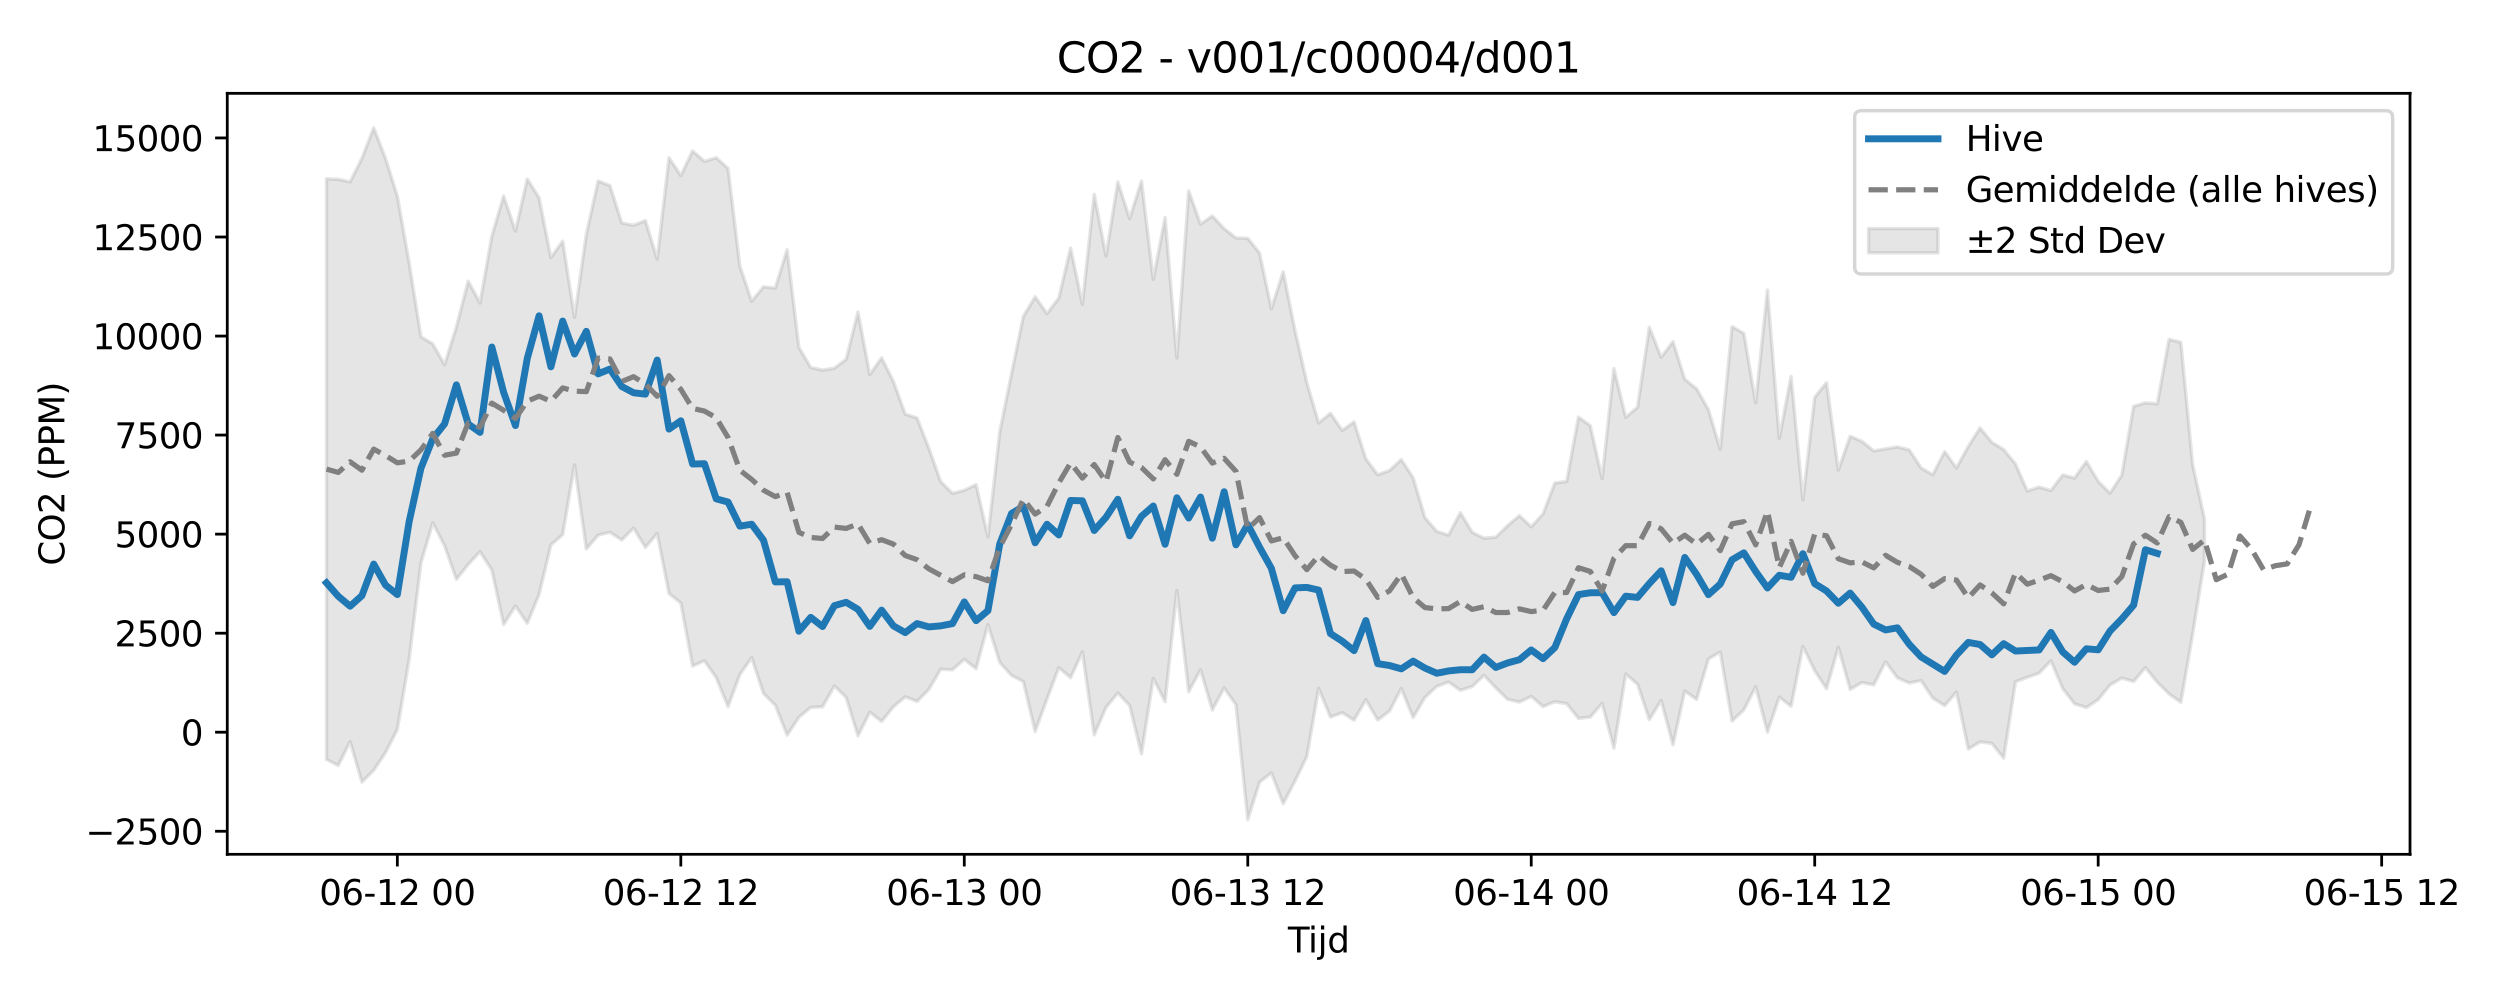 <?xml version="1.0" encoding="utf-8" standalone="no"?>
<!DOCTYPE svg PUBLIC "-//W3C//DTD SVG 1.1//EN"
  "http://www.w3.org/Graphics/SVG/1.1/DTD/svg11.dtd">
<svg xmlns:xlink="http://www.w3.org/1999/xlink" width="720pt" height="288pt" viewBox="0 0 720 288" xmlns="http://www.w3.org/2000/svg" version="1.1">
 <defs>
  <style type="text/css">*{stroke-linejoin: round; stroke-linecap: butt}</style>
 </defs>
 <g id="figure_1">
  <g id="patch_1">
   <path d="M 0 288 
L 720 288 
L 720 0 
L 0 0 
z
" style="fill: #ffffff"/>
  </g>
  <g id="axes_1">
   <g id="patch_2">
    <path d="M 65.45 246.04 
L 694.082 246.04 
L 694.082 26.88 
L 65.45 26.88 
z
" style="fill: #ffffff"/>
   </g>
   <g id="FillBetweenPolyCollection_1">
    <defs>
     <path id="m1dd2fc1bbf" d="M 94.024 -236.52 
L 94.024 -69.269 
L 97.426 -67.528 
L 100.828 -74.398 
L 104.229 -62.769 
L 107.631 -66.14 
L 111.033 -71.246 
L 114.434 -77.915 
L 117.836 -98.066 
L 121.238 -125.894 
L 124.639 -137.436 
L 128.041 -130.811 
L 131.443 -121.148 
L 134.844 -125.442 
L 138.246 -129.102 
L 141.648 -123.837 
L 145.049 -108.133 
L 148.451 -113.485 
L 151.853 -108.49 
L 155.255 -116.764 
L 158.656 -131.086 
L 162.058 -133.995 
L 165.46 -154.118 
L 168.861 -129.87 
L 172.263 -133.876 
L 175.665 -134.707 
L 179.066 -132.468 
L 182.468 -135.931 
L 185.87 -130.332 
L 189.271 -134.358 
L 192.673 -117.059 
L 196.075 -114.342 
L 199.476 -96.178 
L 202.878 -97.713 
L 206.28 -92.793 
L 209.682 -84.501 
L 213.083 -93.753 
L 216.485 -98.6 
L 219.887 -88.248 
L 223.288 -84.907 
L 226.69 -76.27 
L 230.092 -81.426 
L 233.493 -84.27 
L 236.895 -84.422 
L 240.297 -90.447 
L 243.698 -87.115 
L 247.1 -76.074 
L 250.502 -82.89 
L 253.903 -80.205 
L 257.305 -84.437 
L 260.707 -87.325 
L 264.109 -85.996 
L 267.51 -89.422 
L 270.912 -95.256 
L 274.314 -95.084 
L 277.715 -98.105 
L 281.117 -95.41 
L 284.519 -108.106 
L 287.92 -97.235 
L 291.322 -93.482 
L 294.724 -91.701 
L 298.125 -77.335 
L 301.527 -86.65 
L 304.929 -95.715 
L 308.33 -92.815 
L 311.732 -100.248 
L 315.134 -76.375 
L 318.536 -84.255 
L 321.937 -88.402 
L 325.339 -84.812 
L 328.741 -70.874 
L 332.142 -92.588 
L 335.544 -85.918 
L 338.946 -117.913 
L 342.347 -88.775 
L 345.749 -95.093 
L 349.151 -83.499 
L 352.552 -89.856 
L 355.954 -85.027 
L 359.356 -51.922 
L 362.757 -62.752 
L 366.159 -65.385 
L 369.561 -56.523 
L 372.963 -63.089 
L 376.364 -70.087 
L 379.766 -89.748 
L 383.168 -81.497 
L 386.569 -82.746 
L 389.971 -80.588 
L 393.373 -86.489 
L 396.774 -80.641 
L 400.176 -83.181 
L 403.578 -89.711 
L 406.979 -81.356 
L 410.381 -87.132 
L 413.783 -90.317 
L 417.184 -91.581 
L 420.586 -89.186 
L 423.988 -90.269 
L 427.389 -93.516 
L 430.791 -89.891 
L 434.193 -86.57 
L 437.595 -85.795 
L 440.996 -87.454 
L 444.398 -84.493 
L 447.8 -85.889 
L 451.201 -85.341 
L 454.603 -81.11 
L 458.005 -81.472 
L 461.406 -85.431 
L 464.808 -72.531 
L 468.21 -93.878 
L 471.611 -90.939 
L 475.013 -80.744 
L 478.415 -86.285 
L 481.816 -73.474 
L 485.218 -88.98 
L 488.62 -86.566 
L 492.022 -98.201 
L 495.423 -100.221 
L 498.825 -80.336 
L 502.227 -83.533 
L 505.628 -90.186 
L 509.03 -77.131 
L 512.432 -87.235 
L 515.833 -84.578 
L 519.235 -101.815 
L 522.637 -94.833 
L 526.038 -89.631 
L 529.44 -101.575 
L 532.842 -89.447 
L 536.243 -91.422 
L 539.645 -90.753 
L 543.047 -97.421 
L 546.449 -92.796 
L 549.85 -91.289 
L 553.252 -92.005 
L 556.654 -86.946 
L 560.055 -84.774 
L 563.457 -88.657 
L 566.859 -72.279 
L 570.26 -74.318 
L 573.662 -73.899 
L 577.064 -69.654 
L 580.465 -91.666 
L 583.867 -92.937 
L 587.269 -94.128 
L 590.67 -97.688 
L 594.072 -89.679 
L 597.474 -85.303 
L 600.876 -84.221 
L 604.277 -86.52 
L 607.679 -90.695 
L 611.081 -92.73 
L 614.482 -91.72 
L 617.884 -95.743 
L 621.286 -91.544 
L 624.687 -88.141 
L 628.089 -85.733 
L 631.491 -105.404 
L 634.892 -126.428 
L 634.892 -138.552 
L 634.892 -138.552 
L 631.491 -154.145 
L 628.089 -189.397 
L 624.687 -190.259 
L 621.286 -171.688 
L 617.884 -171.975 
L 614.482 -170.982 
L 611.081 -151.18 
L 607.679 -145.954 
L 604.277 -149.373 
L 600.876 -155.101 
L 597.474 -150.316 
L 594.072 -151.218 
L 590.67 -146.733 
L 587.269 -147.728 
L 583.867 -146.589 
L 580.465 -154.365 
L 577.064 -158.531 
L 573.662 -160.596 
L 570.26 -164.766 
L 566.859 -159.401 
L 563.457 -153.237 
L 560.055 -157.94 
L 556.654 -151.271 
L 553.252 -153.277 
L 549.85 -158.431 
L 546.449 -159.298 
L 543.047 -158.721 
L 539.645 -158.138 
L 536.243 -160.875 
L 532.842 -162.356 
L 529.44 -152.607 
L 526.038 -177.78 
L 522.637 -173.58 
L 519.235 -144.014 
L 515.833 -179.603 
L 512.432 -161.775 
L 509.03 -204.465 
L 505.628 -171.974 
L 502.227 -191.997 
L 498.825 -193.951 
L 495.423 -158.618 
L 492.022 -170.038 
L 488.62 -176.019 
L 485.218 -178.75 
L 481.816 -189.592 
L 478.415 -185.095 
L 475.013 -193.742 
L 471.611 -170.727 
L 468.21 -167.825 
L 464.808 -181.858 
L 461.406 -150.146 
L 458.005 -165.389 
L 454.603 -167.891 
L 451.201 -149.348 
L 447.8 -148.897 
L 444.398 -139.98 
L 440.996 -136.281 
L 437.595 -139.5 
L 434.193 -136.621 
L 430.791 -133.276 
L 427.389 -133.011 
L 423.988 -134.705 
L 420.586 -140.34 
L 417.184 -133.873 
L 413.783 -134.968 
L 410.381 -138.913 
L 406.979 -150.419 
L 403.578 -155.649 
L 400.176 -152.487 
L 396.774 -151.255 
L 393.373 -155.834 
L 389.971 -166.492 
L 386.569 -164.03 
L 383.168 -168.971 
L 379.766 -166.178 
L 376.364 -177.79 
L 372.963 -192.839 
L 369.561 -209.725 
L 366.159 -199.043 
L 362.757 -215.11 
L 359.356 -219.362 
L 355.954 -219.471 
L 352.552 -222.156 
L 349.151 -225.779 
L 345.749 -223.455 
L 342.347 -233.022 
L 338.946 -184.905 
L 335.544 -225.3 
L 332.142 -207.559 
L 328.741 -235.849 
L 325.339 -225.019 
L 321.937 -235.589 
L 318.536 -214.274 
L 315.134 -232.033 
L 311.732 -200.368 
L 308.33 -216.566 
L 304.929 -202.125 
L 301.527 -197.672 
L 298.125 -202.534 
L 294.724 -196.875 
L 291.322 -180.384 
L 287.92 -163.582 
L 284.519 -133.373 
L 281.117 -148.432 
L 277.715 -146.8 
L 274.314 -145.904 
L 270.912 -149.311 
L 267.51 -158.904 
L 264.109 -167.635 
L 260.707 -168.694 
L 257.305 -178.145 
L 253.903 -184.943 
L 250.502 -180.105 
L 247.1 -198.147 
L 243.698 -184.509 
L 240.297 -181.961 
L 236.895 -181.416 
L 233.493 -182.15 
L 230.092 -187.914 
L 226.69 -216.102 
L 223.288 -205.039 
L 219.887 -205.385 
L 216.485 -201.25 
L 213.083 -211.38 
L 209.682 -239.471 
L 206.28 -242.572 
L 202.878 -241.525 
L 199.476 -244.535 
L 196.075 -237.427 
L 192.673 -242.573 
L 189.271 -213.385 
L 185.87 -224.472 
L 182.468 -223.106 
L 179.066 -223.773 
L 175.665 -234.544 
L 172.263 -235.852 
L 168.861 -220.538 
L 165.46 -196.606 
L 162.058 -218.562 
L 158.656 -213.814 
L 155.255 -231.034 
L 151.853 -236.426 
L 148.451 -221.447 
L 145.049 -231.539 
L 141.648 -219.967 
L 138.246 -200.735 
L 134.844 -207.033 
L 131.443 -193.865 
L 128.041 -182.969 
L 124.639 -188.951 
L 121.238 -190.996 
L 117.836 -212.314 
L 114.434 -231.509 
L 111.033 -242.374 
L 107.631 -251.158 
L 104.229 -242.399 
L 100.828 -235.62 
L 97.426 -236.359 
L 94.024 -236.52 
z
" style="stroke: #808080; stroke-opacity: 0.2"/>
    </defs>
    <g clip-path="url(#p95fb769751)">
     <use xlink:href="#m1dd2fc1bbf" x="0" y="288" style="fill: #808080; fill-opacity: 0.2; stroke: #808080; stroke-opacity: 0.2"/>
    </g>
   </g>
   <g id="matplotlib.axis_1">
    <g id="xtick_1">
     <g id="line2d_1">
      <defs>
       <path id="md207c91892" d="M 0 0 
L 0 3.5 
" style="stroke: #000000; stroke-width: 0.8"/>
      </defs>
      <g>
       <use xlink:href="#md207c91892" x="114.434" y="246.04" style="stroke: #000000; stroke-width: 0.8"/>
      </g>
     </g>
     <g id="text_1">
      <!-- 06-12 00 -->
      <g transform="translate(91.954 260.638) scale(0.1 -0.1)">
       <defs>
        <path id="DejaVuSans-30" d="M 2034 4250 
Q 1547 4250 1301 3770 
Q 1056 3291 1056 2328 
Q 1056 1369 1301 889 
Q 1547 409 2034 409 
Q 2525 409 2770 889 
Q 3016 1369 3016 2328 
Q 3016 3291 2770 3770 
Q 2525 4250 2034 4250 
z
M 2034 4750 
Q 2819 4750 3233 4129 
Q 3647 3509 3647 2328 
Q 3647 1150 3233 529 
Q 2819 -91 2034 -91 
Q 1250 -91 836 529 
Q 422 1150 422 2328 
Q 422 3509 836 4129 
Q 1250 4750 2034 4750 
z
" transform="scale(0.016)"/>
        <path id="DejaVuSans-36" d="M 2113 2584 
Q 1688 2584 1439 2293 
Q 1191 2003 1191 1497 
Q 1191 994 1439 701 
Q 1688 409 2113 409 
Q 2538 409 2786 701 
Q 3034 994 3034 1497 
Q 3034 2003 2786 2293 
Q 2538 2584 2113 2584 
z
M 3366 4563 
L 3366 3988 
Q 3128 4100 2886 4159 
Q 2644 4219 2406 4219 
Q 1781 4219 1451 3797 
Q 1122 3375 1075 2522 
Q 1259 2794 1537 2939 
Q 1816 3084 2150 3084 
Q 2853 3084 3261 2657 
Q 3669 2231 3669 1497 
Q 3669 778 3244 343 
Q 2819 -91 2113 -91 
Q 1303 -91 875 529 
Q 447 1150 447 2328 
Q 447 3434 972 4092 
Q 1497 4750 2381 4750 
Q 2619 4750 2861 4703 
Q 3103 4656 3366 4563 
z
" transform="scale(0.016)"/>
        <path id="DejaVuSans-2d" d="M 313 2009 
L 1997 2009 
L 1997 1497 
L 313 1497 
L 313 2009 
z
" transform="scale(0.016)"/>
        <path id="DejaVuSans-31" d="M 794 531 
L 1825 531 
L 1825 4091 
L 703 3866 
L 703 4441 
L 1819 4666 
L 2450 4666 
L 2450 531 
L 3481 531 
L 3481 0 
L 794 0 
L 794 531 
z
" transform="scale(0.016)"/>
        <path id="DejaVuSans-32" d="M 1228 531 
L 3431 531 
L 3431 0 
L 469 0 
L 469 531 
Q 828 903 1448 1529 
Q 2069 2156 2228 2338 
Q 2531 2678 2651 2914 
Q 2772 3150 2772 3378 
Q 2772 3750 2511 3984 
Q 2250 4219 1831 4219 
Q 1534 4219 1204 4116 
Q 875 4013 500 3803 
L 500 4441 
Q 881 4594 1212 4672 
Q 1544 4750 1819 4750 
Q 2544 4750 2975 4387 
Q 3406 4025 3406 3419 
Q 3406 3131 3298 2873 
Q 3191 2616 2906 2266 
Q 2828 2175 2409 1742 
Q 1991 1309 1228 531 
z
" transform="scale(0.016)"/>
        <path id="DejaVuSans-20" transform="scale(0.016)"/>
       </defs>
       <use xlink:href="#DejaVuSans-30"/>
       <use xlink:href="#DejaVuSans-36" transform="translate(63.623 0)"/>
       <use xlink:href="#DejaVuSans-2d" transform="translate(127.246 0)"/>
       <use xlink:href="#DejaVuSans-31" transform="translate(163.33 0)"/>
       <use xlink:href="#DejaVuSans-32" transform="translate(226.953 0)"/>
       <use xlink:href="#DejaVuSans-20" transform="translate(290.576 0)"/>
       <use xlink:href="#DejaVuSans-30" transform="translate(322.363 0)"/>
       <use xlink:href="#DejaVuSans-30" transform="translate(385.986 0)"/>
      </g>
     </g>
    </g>
    <g id="xtick_2">
     <g id="line2d_2">
      <g>
       <use xlink:href="#md207c91892" x="196.075" y="246.04" style="stroke: #000000; stroke-width: 0.8"/>
      </g>
     </g>
     <g id="text_2">
      <!-- 06-12 12 -->
      <g transform="translate(173.594 260.638) scale(0.1 -0.1)">
       <use xlink:href="#DejaVuSans-30"/>
       <use xlink:href="#DejaVuSans-36" transform="translate(63.623 0)"/>
       <use xlink:href="#DejaVuSans-2d" transform="translate(127.246 0)"/>
       <use xlink:href="#DejaVuSans-31" transform="translate(163.33 0)"/>
       <use xlink:href="#DejaVuSans-32" transform="translate(226.953 0)"/>
       <use xlink:href="#DejaVuSans-20" transform="translate(290.576 0)"/>
       <use xlink:href="#DejaVuSans-31" transform="translate(322.363 0)"/>
       <use xlink:href="#DejaVuSans-32" transform="translate(385.986 0)"/>
      </g>
     </g>
    </g>
    <g id="xtick_3">
     <g id="line2d_3">
      <g>
       <use xlink:href="#md207c91892" x="277.715" y="246.04" style="stroke: #000000; stroke-width: 0.8"/>
      </g>
     </g>
     <g id="text_3">
      <!-- 06-13 00 -->
      <g transform="translate(255.235 260.638) scale(0.1 -0.1)">
       <defs>
        <path id="DejaVuSans-33" d="M 2597 2516 
Q 3050 2419 3304 2112 
Q 3559 1806 3559 1356 
Q 3559 666 3084 287 
Q 2609 -91 1734 -91 
Q 1441 -91 1130 -33 
Q 819 25 488 141 
L 488 750 
Q 750 597 1062 519 
Q 1375 441 1716 441 
Q 2309 441 2620 675 
Q 2931 909 2931 1356 
Q 2931 1769 2642 2001 
Q 2353 2234 1838 2234 
L 1294 2234 
L 1294 2753 
L 1863 2753 
Q 2328 2753 2575 2939 
Q 2822 3125 2822 3475 
Q 2822 3834 2567 4026 
Q 2313 4219 1838 4219 
Q 1578 4219 1281 4162 
Q 984 4106 628 3988 
L 628 4550 
Q 988 4650 1302 4700 
Q 1616 4750 1894 4750 
Q 2613 4750 3031 4423 
Q 3450 4097 3450 3541 
Q 3450 3153 3228 2886 
Q 3006 2619 2597 2516 
z
" transform="scale(0.016)"/>
       </defs>
       <use xlink:href="#DejaVuSans-30"/>
       <use xlink:href="#DejaVuSans-36" transform="translate(63.623 0)"/>
       <use xlink:href="#DejaVuSans-2d" transform="translate(127.246 0)"/>
       <use xlink:href="#DejaVuSans-31" transform="translate(163.33 0)"/>
       <use xlink:href="#DejaVuSans-33" transform="translate(226.953 0)"/>
       <use xlink:href="#DejaVuSans-20" transform="translate(290.576 0)"/>
       <use xlink:href="#DejaVuSans-30" transform="translate(322.363 0)"/>
       <use xlink:href="#DejaVuSans-30" transform="translate(385.986 0)"/>
      </g>
     </g>
    </g>
    <g id="xtick_4">
     <g id="line2d_4">
      <g>
       <use xlink:href="#md207c91892" x="359.356" y="246.04" style="stroke: #000000; stroke-width: 0.8"/>
      </g>
     </g>
     <g id="text_4">
      <!-- 06-13 12 -->
      <g transform="translate(336.875 260.638) scale(0.1 -0.1)">
       <use xlink:href="#DejaVuSans-30"/>
       <use xlink:href="#DejaVuSans-36" transform="translate(63.623 0)"/>
       <use xlink:href="#DejaVuSans-2d" transform="translate(127.246 0)"/>
       <use xlink:href="#DejaVuSans-31" transform="translate(163.33 0)"/>
       <use xlink:href="#DejaVuSans-33" transform="translate(226.953 0)"/>
       <use xlink:href="#DejaVuSans-20" transform="translate(290.576 0)"/>
       <use xlink:href="#DejaVuSans-31" transform="translate(322.363 0)"/>
       <use xlink:href="#DejaVuSans-32" transform="translate(385.986 0)"/>
      </g>
     </g>
    </g>
    <g id="xtick_5">
     <g id="line2d_5">
      <g>
       <use xlink:href="#md207c91892" x="440.996" y="246.04" style="stroke: #000000; stroke-width: 0.8"/>
      </g>
     </g>
     <g id="text_5">
      <!-- 06-14 00 -->
      <g transform="translate(418.516 260.638) scale(0.1 -0.1)">
       <defs>
        <path id="DejaVuSans-34" d="M 2419 4116 
L 825 1625 
L 2419 1625 
L 2419 4116 
z
M 2253 4666 
L 3047 4666 
L 3047 1625 
L 3713 1625 
L 3713 1100 
L 3047 1100 
L 3047 0 
L 2419 0 
L 2419 1100 
L 313 1100 
L 313 1709 
L 2253 4666 
z
" transform="scale(0.016)"/>
       </defs>
       <use xlink:href="#DejaVuSans-30"/>
       <use xlink:href="#DejaVuSans-36" transform="translate(63.623 0)"/>
       <use xlink:href="#DejaVuSans-2d" transform="translate(127.246 0)"/>
       <use xlink:href="#DejaVuSans-31" transform="translate(163.33 0)"/>
       <use xlink:href="#DejaVuSans-34" transform="translate(226.953 0)"/>
       <use xlink:href="#DejaVuSans-20" transform="translate(290.576 0)"/>
       <use xlink:href="#DejaVuSans-30" transform="translate(322.363 0)"/>
       <use xlink:href="#DejaVuSans-30" transform="translate(385.986 0)"/>
      </g>
     </g>
    </g>
    <g id="xtick_6">
     <g id="line2d_6">
      <g>
       <use xlink:href="#md207c91892" x="522.637" y="246.04" style="stroke: #000000; stroke-width: 0.8"/>
      </g>
     </g>
     <g id="text_6">
      <!-- 06-14 12 -->
      <g transform="translate(500.156 260.638) scale(0.1 -0.1)">
       <use xlink:href="#DejaVuSans-30"/>
       <use xlink:href="#DejaVuSans-36" transform="translate(63.623 0)"/>
       <use xlink:href="#DejaVuSans-2d" transform="translate(127.246 0)"/>
       <use xlink:href="#DejaVuSans-31" transform="translate(163.33 0)"/>
       <use xlink:href="#DejaVuSans-34" transform="translate(226.953 0)"/>
       <use xlink:href="#DejaVuSans-20" transform="translate(290.576 0)"/>
       <use xlink:href="#DejaVuSans-31" transform="translate(322.363 0)"/>
       <use xlink:href="#DejaVuSans-32" transform="translate(385.986 0)"/>
      </g>
     </g>
    </g>
    <g id="xtick_7">
     <g id="line2d_7">
      <g>
       <use xlink:href="#md207c91892" x="604.277" y="246.04" style="stroke: #000000; stroke-width: 0.8"/>
      </g>
     </g>
     <g id="text_7">
      <!-- 06-15 00 -->
      <g transform="translate(581.797 260.638) scale(0.1 -0.1)">
       <defs>
        <path id="DejaVuSans-35" d="M 691 4666 
L 3169 4666 
L 3169 4134 
L 1269 4134 
L 1269 2991 
Q 1406 3038 1543 3061 
Q 1681 3084 1819 3084 
Q 2600 3084 3056 2656 
Q 3513 2228 3513 1497 
Q 3513 744 3044 326 
Q 2575 -91 1722 -91 
Q 1428 -91 1123 -41 
Q 819 9 494 109 
L 494 744 
Q 775 591 1075 516 
Q 1375 441 1709 441 
Q 2250 441 2565 725 
Q 2881 1009 2881 1497 
Q 2881 1984 2565 2268 
Q 2250 2553 1709 2553 
Q 1456 2553 1204 2497 
Q 953 2441 691 2322 
L 691 4666 
z
" transform="scale(0.016)"/>
       </defs>
       <use xlink:href="#DejaVuSans-30"/>
       <use xlink:href="#DejaVuSans-36" transform="translate(63.623 0)"/>
       <use xlink:href="#DejaVuSans-2d" transform="translate(127.246 0)"/>
       <use xlink:href="#DejaVuSans-31" transform="translate(163.33 0)"/>
       <use xlink:href="#DejaVuSans-35" transform="translate(226.953 0)"/>
       <use xlink:href="#DejaVuSans-20" transform="translate(290.576 0)"/>
       <use xlink:href="#DejaVuSans-30" transform="translate(322.363 0)"/>
       <use xlink:href="#DejaVuSans-30" transform="translate(385.986 0)"/>
      </g>
     </g>
    </g>
    <g id="xtick_8">
     <g id="line2d_8">
      <g>
       <use xlink:href="#md207c91892" x="685.918" y="246.04" style="stroke: #000000; stroke-width: 0.8"/>
      </g>
     </g>
     <g id="text_8">
      <!-- 06-15 12 -->
      <g transform="translate(663.437 260.638) scale(0.1 -0.1)">
       <use xlink:href="#DejaVuSans-30"/>
       <use xlink:href="#DejaVuSans-36" transform="translate(63.623 0)"/>
       <use xlink:href="#DejaVuSans-2d" transform="translate(127.246 0)"/>
       <use xlink:href="#DejaVuSans-31" transform="translate(163.33 0)"/>
       <use xlink:href="#DejaVuSans-35" transform="translate(226.953 0)"/>
       <use xlink:href="#DejaVuSans-20" transform="translate(290.576 0)"/>
       <use xlink:href="#DejaVuSans-31" transform="translate(322.363 0)"/>
       <use xlink:href="#DejaVuSans-32" transform="translate(385.986 0)"/>
      </g>
     </g>
    </g>
    <g id="text_9">
     <!-- Tijd -->
     <g transform="translate(370.916 274.317) scale(0.1 -0.1)">
      <defs>
       <path id="DejaVuSans-54" d="M -19 4666 
L 3928 4666 
L 3928 4134 
L 2272 4134 
L 2272 0 
L 1638 0 
L 1638 4134 
L -19 4134 
L -19 4666 
z
" transform="scale(0.016)"/>
       <path id="DejaVuSans-69" d="M 603 3500 
L 1178 3500 
L 1178 0 
L 603 0 
L 603 3500 
z
M 603 4863 
L 1178 4863 
L 1178 4134 
L 603 4134 
L 603 4863 
z
" transform="scale(0.016)"/>
       <path id="DejaVuSans-6a" d="M 603 3500 
L 1178 3500 
L 1178 -63 
Q 1178 -731 923 -1031 
Q 669 -1331 103 -1331 
L -116 -1331 
L -116 -844 
L 38 -844 
Q 366 -844 484 -692 
Q 603 -541 603 -63 
L 603 3500 
z
M 603 4863 
L 1178 4863 
L 1178 4134 
L 603 4134 
L 603 4863 
z
" transform="scale(0.016)"/>
       <path id="DejaVuSans-64" d="M 2906 2969 
L 2906 4863 
L 3481 4863 
L 3481 0 
L 2906 0 
L 2906 525 
Q 2725 213 2448 61 
Q 2172 -91 1784 -91 
Q 1150 -91 751 415 
Q 353 922 353 1747 
Q 353 2572 751 3078 
Q 1150 3584 1784 3584 
Q 2172 3584 2448 3432 
Q 2725 3281 2906 2969 
z
M 947 1747 
Q 947 1113 1208 752 
Q 1469 391 1925 391 
Q 2381 391 2643 752 
Q 2906 1113 2906 1747 
Q 2906 2381 2643 2742 
Q 2381 3103 1925 3103 
Q 1469 3103 1208 2742 
Q 947 2381 947 1747 
z
" transform="scale(0.016)"/>
      </defs>
      <use xlink:href="#DejaVuSans-54"/>
      <use xlink:href="#DejaVuSans-69" transform="translate(57.959 0)"/>
      <use xlink:href="#DejaVuSans-6a" transform="translate(85.742 0)"/>
      <use xlink:href="#DejaVuSans-64" transform="translate(113.525 0)"/>
     </g>
    </g>
   </g>
   <g id="matplotlib.axis_2">
    <g id="ytick_1">
     <g id="line2d_9">
      <defs>
       <path id="md665b196b6" d="M 0 0 
L -3.5 0 
" style="stroke: #000000; stroke-width: 0.8"/>
      </defs>
      <g>
       <use xlink:href="#md665b196b6" x="65.45" y="239.405" style="stroke: #000000; stroke-width: 0.8"/>
      </g>
     </g>
     <g id="text_10">
      <!-- −2500 -->
      <g transform="translate(24.62 243.205) scale(0.1 -0.1)">
       <defs>
        <path id="DejaVuSans-2212" d="M 678 2272 
L 4684 2272 
L 4684 1741 
L 678 1741 
L 678 2272 
z
" transform="scale(0.016)"/>
       </defs>
       <use xlink:href="#DejaVuSans-2212"/>
       <use xlink:href="#DejaVuSans-32" transform="translate(83.789 0)"/>
       <use xlink:href="#DejaVuSans-35" transform="translate(147.412 0)"/>
       <use xlink:href="#DejaVuSans-30" transform="translate(211.035 0)"/>
       <use xlink:href="#DejaVuSans-30" transform="translate(274.658 0)"/>
      </g>
     </g>
    </g>
    <g id="ytick_2">
     <g id="line2d_10">
      <g>
       <use xlink:href="#md665b196b6" x="65.45" y="210.88" style="stroke: #000000; stroke-width: 0.8"/>
      </g>
     </g>
     <g id="text_11">
      <!-- 0 -->
      <g transform="translate(52.087 214.68) scale(0.1 -0.1)">
       <use xlink:href="#DejaVuSans-30"/>
      </g>
     </g>
    </g>
    <g id="ytick_3">
     <g id="line2d_11">
      <g>
       <use xlink:href="#md665b196b6" x="65.45" y="182.356" style="stroke: #000000; stroke-width: 0.8"/>
      </g>
     </g>
     <g id="text_12">
      <!-- 2500 -->
      <g transform="translate(33 186.155) scale(0.1 -0.1)">
       <use xlink:href="#DejaVuSans-32"/>
       <use xlink:href="#DejaVuSans-35" transform="translate(63.623 0)"/>
       <use xlink:href="#DejaVuSans-30" transform="translate(127.246 0)"/>
       <use xlink:href="#DejaVuSans-30" transform="translate(190.869 0)"/>
      </g>
     </g>
    </g>
    <g id="ytick_4">
     <g id="line2d_12">
      <g>
       <use xlink:href="#md665b196b6" x="65.45" y="153.831" style="stroke: #000000; stroke-width: 0.8"/>
      </g>
     </g>
     <g id="text_13">
      <!-- 5000 -->
      <g transform="translate(33 157.63) scale(0.1 -0.1)">
       <use xlink:href="#DejaVuSans-35"/>
       <use xlink:href="#DejaVuSans-30" transform="translate(63.623 0)"/>
       <use xlink:href="#DejaVuSans-30" transform="translate(127.246 0)"/>
       <use xlink:href="#DejaVuSans-30" transform="translate(190.869 0)"/>
      </g>
     </g>
    </g>
    <g id="ytick_5">
     <g id="line2d_13">
      <g>
       <use xlink:href="#md665b196b6" x="65.45" y="125.306" style="stroke: #000000; stroke-width: 0.8"/>
      </g>
     </g>
     <g id="text_14">
      <!-- 7500 -->
      <g transform="translate(33 129.105) scale(0.1 -0.1)">
       <defs>
        <path id="DejaVuSans-37" d="M 525 4666 
L 3525 4666 
L 3525 4397 
L 1831 0 
L 1172 0 
L 2766 4134 
L 525 4134 
L 525 4666 
z
" transform="scale(0.016)"/>
       </defs>
       <use xlink:href="#DejaVuSans-37"/>
       <use xlink:href="#DejaVuSans-35" transform="translate(63.623 0)"/>
       <use xlink:href="#DejaVuSans-30" transform="translate(127.246 0)"/>
       <use xlink:href="#DejaVuSans-30" transform="translate(190.869 0)"/>
      </g>
     </g>
    </g>
    <g id="ytick_6">
     <g id="line2d_14">
      <g>
       <use xlink:href="#md665b196b6" x="65.45" y="96.781" style="stroke: #000000; stroke-width: 0.8"/>
      </g>
     </g>
     <g id="text_15">
      <!-- 10000 -->
      <g transform="translate(26.637 100.58) scale(0.1 -0.1)">
       <use xlink:href="#DejaVuSans-31"/>
       <use xlink:href="#DejaVuSans-30" transform="translate(63.623 0)"/>
       <use xlink:href="#DejaVuSans-30" transform="translate(127.246 0)"/>
       <use xlink:href="#DejaVuSans-30" transform="translate(190.869 0)"/>
       <use xlink:href="#DejaVuSans-30" transform="translate(254.492 0)"/>
      </g>
     </g>
    </g>
    <g id="ytick_7">
     <g id="line2d_15">
      <g>
       <use xlink:href="#md665b196b6" x="65.45" y="68.256" style="stroke: #000000; stroke-width: 0.8"/>
      </g>
     </g>
     <g id="text_16">
      <!-- 12500 -->
      <g transform="translate(26.637 72.055) scale(0.1 -0.1)">
       <use xlink:href="#DejaVuSans-31"/>
       <use xlink:href="#DejaVuSans-32" transform="translate(63.623 0)"/>
       <use xlink:href="#DejaVuSans-35" transform="translate(127.246 0)"/>
       <use xlink:href="#DejaVuSans-30" transform="translate(190.869 0)"/>
       <use xlink:href="#DejaVuSans-30" transform="translate(254.492 0)"/>
      </g>
     </g>
    </g>
    <g id="ytick_8">
     <g id="line2d_16">
      <g>
       <use xlink:href="#md665b196b6" x="65.45" y="39.731" style="stroke: #000000; stroke-width: 0.8"/>
      </g>
     </g>
     <g id="text_17">
      <!-- 15000 -->
      <g transform="translate(26.637 43.531) scale(0.1 -0.1)">
       <use xlink:href="#DejaVuSans-31"/>
       <use xlink:href="#DejaVuSans-35" transform="translate(63.623 0)"/>
       <use xlink:href="#DejaVuSans-30" transform="translate(127.246 0)"/>
       <use xlink:href="#DejaVuSans-30" transform="translate(190.869 0)"/>
       <use xlink:href="#DejaVuSans-30" transform="translate(254.492 0)"/>
      </g>
     </g>
    </g>
    <g id="text_18">
     <!-- CO2 (PPM) -->
     <g transform="translate(18.541 162.903) rotate(-90) scale(0.1 -0.1)">
      <defs>
       <path id="DejaVuSans-43" d="M 4122 4306 
L 4122 3641 
Q 3803 3938 3442 4084 
Q 3081 4231 2675 4231 
Q 1875 4231 1450 3742 
Q 1025 3253 1025 2328 
Q 1025 1406 1450 917 
Q 1875 428 2675 428 
Q 3081 428 3442 575 
Q 3803 722 4122 1019 
L 4122 359 
Q 3791 134 3420 21 
Q 3050 -91 2638 -91 
Q 1578 -91 968 557 
Q 359 1206 359 2328 
Q 359 3453 968 4101 
Q 1578 4750 2638 4750 
Q 3056 4750 3426 4639 
Q 3797 4528 4122 4306 
z
" transform="scale(0.016)"/>
       <path id="DejaVuSans-4f" d="M 2522 4238 
Q 1834 4238 1429 3725 
Q 1025 3213 1025 2328 
Q 1025 1447 1429 934 
Q 1834 422 2522 422 
Q 3209 422 3611 934 
Q 4013 1447 4013 2328 
Q 4013 3213 3611 3725 
Q 3209 4238 2522 4238 
z
M 2522 4750 
Q 3503 4750 4090 4092 
Q 4678 3434 4678 2328 
Q 4678 1225 4090 567 
Q 3503 -91 2522 -91 
Q 1538 -91 948 565 
Q 359 1222 359 2328 
Q 359 3434 948 4092 
Q 1538 4750 2522 4750 
z
" transform="scale(0.016)"/>
       <path id="DejaVuSans-28" d="M 1984 4856 
Q 1566 4138 1362 3434 
Q 1159 2731 1159 2009 
Q 1159 1288 1364 580 
Q 1569 -128 1984 -844 
L 1484 -844 
Q 1016 -109 783 600 
Q 550 1309 550 2009 
Q 550 2706 781 3412 
Q 1013 4119 1484 4856 
L 1984 4856 
z
" transform="scale(0.016)"/>
       <path id="DejaVuSans-50" d="M 1259 4147 
L 1259 2394 
L 2053 2394 
Q 2494 2394 2734 2622 
Q 2975 2850 2975 3272 
Q 2975 3691 2734 3919 
Q 2494 4147 2053 4147 
L 1259 4147 
z
M 628 4666 
L 2053 4666 
Q 2838 4666 3239 4311 
Q 3641 3956 3641 3272 
Q 3641 2581 3239 2228 
Q 2838 1875 2053 1875 
L 1259 1875 
L 1259 0 
L 628 0 
L 628 4666 
z
" transform="scale(0.016)"/>
       <path id="DejaVuSans-4d" d="M 628 4666 
L 1569 4666 
L 2759 1491 
L 3956 4666 
L 4897 4666 
L 4897 0 
L 4281 0 
L 4281 4097 
L 3078 897 
L 2444 897 
L 1241 4097 
L 1241 0 
L 628 0 
L 628 4666 
z
" transform="scale(0.016)"/>
       <path id="DejaVuSans-29" d="M 513 4856 
L 1013 4856 
Q 1481 4119 1714 3412 
Q 1947 2706 1947 2009 
Q 1947 1309 1714 600 
Q 1481 -109 1013 -844 
L 513 -844 
Q 928 -128 1133 580 
Q 1338 1288 1338 2009 
Q 1338 2731 1133 3434 
Q 928 4138 513 4856 
z
" transform="scale(0.016)"/>
      </defs>
      <use xlink:href="#DejaVuSans-43"/>
      <use xlink:href="#DejaVuSans-4f" transform="translate(69.824 0)"/>
      <use xlink:href="#DejaVuSans-32" transform="translate(148.535 0)"/>
      <use xlink:href="#DejaVuSans-20" transform="translate(212.158 0)"/>
      <use xlink:href="#DejaVuSans-28" transform="translate(243.945 0)"/>
      <use xlink:href="#DejaVuSans-50" transform="translate(282.959 0)"/>
      <use xlink:href="#DejaVuSans-50" transform="translate(343.262 0)"/>
      <use xlink:href="#DejaVuSans-4d" transform="translate(403.564 0)"/>
      <use xlink:href="#DejaVuSans-29" transform="translate(489.844 0)"/>
     </g>
    </g>
   </g>
   <g id="line2d_17">
    <path d="M 94.024 167.865 
L 97.426 171.733 
L 100.828 174.585 
L 104.229 171.558 
L 107.631 162.457 
L 111.033 168.512 
L 114.434 171.227 
L 117.836 150.206 
L 121.238 134.818 
L 124.639 126.34 
L 128.041 122.073 
L 131.443 110.842 
L 134.844 122.115 
L 138.246 124.519 
L 141.648 99.953 
L 145.049 112.995 
L 148.451 122.552 
L 151.853 103.22 
L 155.255 90.954 
L 158.656 105.647 
L 162.058 92.472 
L 165.46 101.946 
L 168.861 95.427 
L 172.263 107.666 
L 175.665 106.282 
L 179.066 111.313 
L 182.468 113.116 
L 185.87 113.512 
L 189.271 103.699 
L 192.673 123.575 
L 196.075 121.191 
L 199.476 133.639 
L 202.878 133.551 
L 206.28 143.668 
L 209.682 144.592 
L 213.083 151.526 
L 216.485 150.982 
L 219.887 155.58 
L 223.288 167.595 
L 226.69 167.542 
L 230.092 181.793 
L 233.493 177.807 
L 236.895 180.439 
L 240.297 174.422 
L 243.698 173.46 
L 247.1 175.487 
L 250.502 180.393 
L 253.903 175.719 
L 257.305 180.252 
L 260.707 182.192 
L 264.109 179.591 
L 267.51 180.549 
L 270.912 180.249 
L 274.314 179.598 
L 277.715 173.357 
L 281.117 178.75 
L 284.519 175.867 
L 287.92 156.676 
L 291.322 147.886 
L 294.724 145.84 
L 298.125 156.318 
L 301.527 150.99 
L 304.929 154.055 
L 308.33 144.136 
L 311.732 144.227 
L 315.134 152.781 
L 318.536 148.978 
L 321.937 143.786 
L 325.339 154.321 
L 328.741 148.704 
L 332.142 145.741 
L 335.544 156.744 
L 338.946 143.368 
L 342.347 149.191 
L 345.749 143.155 
L 349.151 154.995 
L 352.552 141.63 
L 355.954 156.911 
L 359.356 151.081 
L 362.757 157.6 
L 366.159 163.689 
L 369.561 175.879 
L 372.963 169.31 
L 376.364 169.173 
L 379.766 169.949 
L 383.168 182.47 
L 386.569 184.668 
L 389.971 187.38 
L 393.373 178.72 
L 396.774 191.134 
L 400.176 191.662 
L 403.578 192.628 
L 406.979 190.407 
L 410.381 192.404 
L 413.783 193.891 
L 417.184 193.229 
L 420.586 192.879 
L 423.988 192.895 
L 427.389 189.255 
L 430.791 192.221 
L 434.193 190.924 
L 437.595 189.989 
L 440.996 187.186 
L 444.398 189.685 
L 447.8 186.475 
L 451.201 178.202 
L 454.603 171.238 
L 458.005 170.717 
L 461.406 170.702 
L 464.808 176.438 
L 468.21 171.695 
L 471.611 172.049 
L 475.013 168.048 
L 478.415 164.396 
L 481.816 173.547 
L 485.218 160.547 
L 488.62 165.416 
L 492.022 171.258 
L 495.423 168.211 
L 498.825 161.217 
L 502.227 159.224 
L 505.628 164.575 
L 509.03 169.337 
L 512.432 165.678 
L 515.833 166.252 
L 519.235 159.475 
L 522.637 168.101 
L 526.038 170.185 
L 529.44 173.722 
L 532.842 170.809 
L 536.243 174.876 
L 539.645 179.747 
L 543.047 181.42 
L 546.449 180.815 
L 549.85 185.539 
L 553.252 189.175 
L 560.055 193.37 
L 563.457 188.661 
L 566.859 185.014 
L 570.26 185.619 
L 573.662 188.593 
L 577.064 185.372 
L 580.465 187.498 
L 587.269 187.178 
L 590.67 182.139 
L 594.072 187.76 
L 597.474 190.727 
L 600.876 186.851 
L 604.277 187.148 
L 607.679 181.751 
L 611.081 178.244 
L 614.482 174.274 
L 617.884 158.322 
L 621.286 159.376 
L 621.286 159.376 
" clip-path="url(#p95fb769751)" style="fill: none; stroke: #1f77b4; stroke-width: 2; stroke-linecap: square"/>
   </g>
   <g id="line2d_18">
    <path d="M 94.024 135.105 
L 97.426 136.056 
L 100.828 132.991 
L 104.229 135.416 
L 107.631 129.351 
L 111.033 131.19 
L 114.434 133.288 
L 117.836 132.81 
L 121.238 129.555 
L 124.639 124.806 
L 128.041 131.11 
L 131.443 130.494 
L 134.844 121.762 
L 138.246 123.081 
L 141.648 116.098 
L 145.049 118.164 
L 148.451 120.534 
L 151.853 115.542 
L 155.255 114.101 
L 158.656 115.55 
L 162.058 111.722 
L 165.46 112.638 
L 168.861 112.796 
L 172.263 103.136 
L 175.665 103.374 
L 179.066 109.88 
L 182.468 108.481 
L 185.87 110.598 
L 189.271 114.128 
L 192.673 108.184 
L 196.075 112.115 
L 199.476 117.643 
L 202.878 118.381 
L 206.28 120.318 
L 209.682 126.014 
L 213.083 135.433 
L 216.485 138.075 
L 219.887 141.184 
L 223.288 143.027 
L 226.69 141.814 
L 230.092 153.33 
L 233.493 154.79 
L 236.895 155.081 
L 240.297 151.796 
L 243.698 152.188 
L 247.1 150.889 
L 250.502 156.502 
L 253.903 155.426 
L 257.305 156.709 
L 260.707 159.99 
L 264.109 161.184 
L 267.51 163.837 
L 274.314 167.506 
L 277.715 165.548 
L 281.117 166.079 
L 284.519 167.26 
L 287.92 157.591 
L 291.322 151.067 
L 294.724 143.712 
L 298.125 148.065 
L 301.527 145.839 
L 304.929 139.08 
L 308.33 133.309 
L 311.732 137.692 
L 315.134 133.796 
L 318.536 138.735 
L 321.937 126.005 
L 325.339 133.084 
L 328.741 134.638 
L 332.142 137.926 
L 335.544 132.391 
L 338.946 136.591 
L 342.347 127.102 
L 345.749 128.726 
L 349.151 133.361 
L 352.552 131.994 
L 355.954 135.751 
L 359.356 152.358 
L 362.757 149.069 
L 366.159 155.786 
L 369.561 154.876 
L 372.963 160.036 
L 376.364 164.061 
L 379.766 160.037 
L 383.168 162.766 
L 386.569 164.612 
L 389.971 164.46 
L 393.373 166.838 
L 396.774 172.052 
L 400.176 170.166 
L 403.578 165.32 
L 406.979 172.113 
L 410.381 174.977 
L 413.783 175.357 
L 417.184 175.273 
L 420.586 173.237 
L 423.988 175.513 
L 427.389 174.736 
L 430.791 176.417 
L 434.193 176.405 
L 437.595 175.352 
L 440.996 176.133 
L 444.398 175.764 
L 447.8 170.607 
L 451.201 170.655 
L 454.603 163.5 
L 458.005 164.57 
L 461.406 170.212 
L 464.808 160.805 
L 468.21 157.149 
L 471.611 157.167 
L 475.013 150.757 
L 478.415 152.31 
L 481.816 156.467 
L 485.218 154.135 
L 488.62 156.707 
L 492.022 153.881 
L 495.423 158.58 
L 498.825 150.857 
L 502.227 150.235 
L 505.628 156.92 
L 509.03 147.202 
L 512.432 163.495 
L 515.833 155.909 
L 519.235 165.085 
L 522.637 153.793 
L 526.038 154.294 
L 529.44 160.909 
L 532.842 162.098 
L 536.243 161.852 
L 539.645 163.554 
L 543.047 159.929 
L 546.449 161.953 
L 549.85 163.14 
L 553.252 165.359 
L 556.654 168.892 
L 560.055 166.643 
L 563.457 167.053 
L 566.859 172.16 
L 570.26 168.458 
L 573.662 170.752 
L 577.064 173.908 
L 580.465 164.984 
L 583.867 168.237 
L 587.269 167.072 
L 590.67 165.789 
L 594.072 167.552 
L 597.474 170.19 
L 600.876 168.339 
L 604.277 170.053 
L 607.679 169.675 
L 611.081 166.045 
L 614.482 156.649 
L 617.884 154.141 
L 621.286 156.384 
L 624.687 148.8 
L 628.089 150.435 
L 631.491 158.225 
L 634.892 155.51 
L 638.294 166.952 
L 641.696 165.347 
L 645.097 154.363 
L 648.499 158.246 
L 651.901 164.115 
L 655.303 162.924 
L 658.704 162.4 
L 662.106 156.9 
L 665.508 145.667 
L 665.508 145.667 
" clip-path="url(#p95fb769751)" style="fill: none; stroke-dasharray: 5.55,2.4; stroke-dashoffset: 0; stroke: #808080; stroke-width: 1.5"/>
   </g>
   <g id="patch_3">
    <path d="M 65.45 246.04 
L 65.45 26.88 
" style="fill: none; stroke: #000000; stroke-width: 0.8; stroke-linejoin: miter; stroke-linecap: square"/>
   </g>
   <g id="patch_4">
    <path d="M 694.082 246.04 
L 694.082 26.88 
" style="fill: none; stroke: #000000; stroke-width: 0.8; stroke-linejoin: miter; stroke-linecap: square"/>
   </g>
   <g id="patch_5">
    <path d="M 65.45 246.04 
L 694.082 246.04 
" style="fill: none; stroke: #000000; stroke-width: 0.8; stroke-linejoin: miter; stroke-linecap: square"/>
   </g>
   <g id="patch_6">
    <path d="M 65.45 26.88 
L 694.082 26.88 
" style="fill: none; stroke: #000000; stroke-width: 0.8; stroke-linejoin: miter; stroke-linecap: square"/>
   </g>
   <g id="text_19">
    <!-- CO2 - v001/c00004/d001 -->
    <g transform="translate(304.363 20.88) scale(0.12 -0.12)">
     <defs>
      <path id="DejaVuSans-76" d="M 191 3500 
L 800 3500 
L 1894 563 
L 2988 3500 
L 3597 3500 
L 2284 0 
L 1503 0 
L 191 3500 
z
" transform="scale(0.016)"/>
      <path id="DejaVuSans-2f" d="M 1625 4666 
L 2156 4666 
L 531 -594 
L 0 -594 
L 1625 4666 
z
" transform="scale(0.016)"/>
      <path id="DejaVuSans-63" d="M 3122 3366 
L 3122 2828 
Q 2878 2963 2633 3030 
Q 2388 3097 2138 3097 
Q 1578 3097 1268 2742 
Q 959 2388 959 1747 
Q 959 1106 1268 751 
Q 1578 397 2138 397 
Q 2388 397 2633 464 
Q 2878 531 3122 666 
L 3122 134 
Q 2881 22 2623 -34 
Q 2366 -91 2075 -91 
Q 1284 -91 818 406 
Q 353 903 353 1747 
Q 353 2603 823 3093 
Q 1294 3584 2113 3584 
Q 2378 3584 2631 3529 
Q 2884 3475 3122 3366 
z
" transform="scale(0.016)"/>
     </defs>
     <use xlink:href="#DejaVuSans-43"/>
     <use xlink:href="#DejaVuSans-4f" transform="translate(69.824 0)"/>
     <use xlink:href="#DejaVuSans-32" transform="translate(148.535 0)"/>
     <use xlink:href="#DejaVuSans-20" transform="translate(212.158 0)"/>
     <use xlink:href="#DejaVuSans-2d" transform="translate(243.945 0)"/>
     <use xlink:href="#DejaVuSans-20" transform="translate(280.029 0)"/>
     <use xlink:href="#DejaVuSans-76" transform="translate(311.816 0)"/>
     <use xlink:href="#DejaVuSans-30" transform="translate(370.996 0)"/>
     <use xlink:href="#DejaVuSans-30" transform="translate(434.619 0)"/>
     <use xlink:href="#DejaVuSans-31" transform="translate(498.242 0)"/>
     <use xlink:href="#DejaVuSans-2f" transform="translate(561.865 0)"/>
     <use xlink:href="#DejaVuSans-63" transform="translate(595.557 0)"/>
     <use xlink:href="#DejaVuSans-30" transform="translate(650.537 0)"/>
     <use xlink:href="#DejaVuSans-30" transform="translate(714.16 0)"/>
     <use xlink:href="#DejaVuSans-30" transform="translate(777.783 0)"/>
     <use xlink:href="#DejaVuSans-30" transform="translate(841.406 0)"/>
     <use xlink:href="#DejaVuSans-34" transform="translate(905.029 0)"/>
     <use xlink:href="#DejaVuSans-2f" transform="translate(968.652 0)"/>
     <use xlink:href="#DejaVuSans-64" transform="translate(1002.344 0)"/>
     <use xlink:href="#DejaVuSans-30" transform="translate(1065.82 0)"/>
     <use xlink:href="#DejaVuSans-30" transform="translate(1129.443 0)"/>
     <use xlink:href="#DejaVuSans-31" transform="translate(1193.066 0)"/>
    </g>
   </g>
   <g id="legend_1">
    <g id="patch_7">
     <path d="M 536.138 78.914 
L 687.082 78.914 
Q 689.082 78.914 689.082 76.914 
L 689.082 33.88 
Q 689.082 31.88 687.082 31.88 
L 536.138 31.88 
Q 534.138 31.88 534.138 33.88 
L 534.138 76.914 
Q 534.138 78.914 536.138 78.914 
z
" style="fill: #ffffff; opacity: 0.8; stroke: #cccccc; stroke-linejoin: miter"/>
    </g>
    <g id="line2d_19">
     <path d="M 538.138 39.978 
L 548.138 39.978 
L 558.138 39.978 
" style="fill: none; stroke: #1f77b4; stroke-width: 2; stroke-linecap: square"/>
    </g>
    <g id="text_20">
     <!-- Hive -->
     <g transform="translate(566.138 43.478) scale(0.1 -0.1)">
      <defs>
       <path id="DejaVuSans-48" d="M 628 4666 
L 1259 4666 
L 1259 2753 
L 3553 2753 
L 3553 4666 
L 4184 4666 
L 4184 0 
L 3553 0 
L 3553 2222 
L 1259 2222 
L 1259 0 
L 628 0 
L 628 4666 
z
" transform="scale(0.016)"/>
       <path id="DejaVuSans-65" d="M 3597 1894 
L 3597 1613 
L 953 1613 
Q 991 1019 1311 708 
Q 1631 397 2203 397 
Q 2534 397 2845 478 
Q 3156 559 3463 722 
L 3463 178 
Q 3153 47 2828 -22 
Q 2503 -91 2169 -91 
Q 1331 -91 842 396 
Q 353 884 353 1716 
Q 353 2575 817 3079 
Q 1281 3584 2069 3584 
Q 2775 3584 3186 3129 
Q 3597 2675 3597 1894 
z
M 3022 2063 
Q 3016 2534 2758 2815 
Q 2500 3097 2075 3097 
Q 1594 3097 1305 2825 
Q 1016 2553 972 2059 
L 3022 2063 
z
" transform="scale(0.016)"/>
      </defs>
      <use xlink:href="#DejaVuSans-48"/>
      <use xlink:href="#DejaVuSans-69" transform="translate(75.195 0)"/>
      <use xlink:href="#DejaVuSans-76" transform="translate(102.979 0)"/>
      <use xlink:href="#DejaVuSans-65" transform="translate(162.158 0)"/>
     </g>
    </g>
    <g id="line2d_20">
     <path d="M 538.138 54.657 
L 548.138 54.657 
L 558.138 54.657 
" style="fill: none; stroke-dasharray: 5.55,2.4; stroke-dashoffset: 0; stroke: #808080; stroke-width: 1.5"/>
    </g>
    <g id="text_21">
     <!-- Gemiddelde (alle hives) -->
     <g transform="translate(566.138 58.157) scale(0.1 -0.1)">
      <defs>
       <path id="DejaVuSans-47" d="M 3809 666 
L 3809 1919 
L 2778 1919 
L 2778 2438 
L 4434 2438 
L 4434 434 
Q 4069 175 3628 42 
Q 3188 -91 2688 -91 
Q 1594 -91 976 548 
Q 359 1188 359 2328 
Q 359 3472 976 4111 
Q 1594 4750 2688 4750 
Q 3144 4750 3555 4637 
Q 3966 4525 4313 4306 
L 4313 3634 
Q 3963 3931 3569 4081 
Q 3175 4231 2741 4231 
Q 1884 4231 1454 3753 
Q 1025 3275 1025 2328 
Q 1025 1384 1454 906 
Q 1884 428 2741 428 
Q 3075 428 3337 486 
Q 3600 544 3809 666 
z
" transform="scale(0.016)"/>
       <path id="DejaVuSans-6d" d="M 3328 2828 
Q 3544 3216 3844 3400 
Q 4144 3584 4550 3584 
Q 5097 3584 5394 3201 
Q 5691 2819 5691 2113 
L 5691 0 
L 5113 0 
L 5113 2094 
Q 5113 2597 4934 2840 
Q 4756 3084 4391 3084 
Q 3944 3084 3684 2787 
Q 3425 2491 3425 1978 
L 3425 0 
L 2847 0 
L 2847 2094 
Q 2847 2600 2669 2842 
Q 2491 3084 2119 3084 
Q 1678 3084 1418 2786 
Q 1159 2488 1159 1978 
L 1159 0 
L 581 0 
L 581 3500 
L 1159 3500 
L 1159 2956 
Q 1356 3278 1631 3431 
Q 1906 3584 2284 3584 
Q 2666 3584 2933 3390 
Q 3200 3197 3328 2828 
z
" transform="scale(0.016)"/>
       <path id="DejaVuSans-6c" d="M 603 4863 
L 1178 4863 
L 1178 0 
L 603 0 
L 603 4863 
z
" transform="scale(0.016)"/>
       <path id="DejaVuSans-61" d="M 2194 1759 
Q 1497 1759 1228 1600 
Q 959 1441 959 1056 
Q 959 750 1161 570 
Q 1363 391 1709 391 
Q 2188 391 2477 730 
Q 2766 1069 2766 1631 
L 2766 1759 
L 2194 1759 
z
M 3341 1997 
L 3341 0 
L 2766 0 
L 2766 531 
Q 2569 213 2275 61 
Q 1981 -91 1556 -91 
Q 1019 -91 701 211 
Q 384 513 384 1019 
Q 384 1609 779 1909 
Q 1175 2209 1959 2209 
L 2766 2209 
L 2766 2266 
Q 2766 2663 2505 2880 
Q 2244 3097 1772 3097 
Q 1472 3097 1187 3025 
Q 903 2953 641 2809 
L 641 3341 
Q 956 3463 1253 3523 
Q 1550 3584 1831 3584 
Q 2591 3584 2966 3190 
Q 3341 2797 3341 1997 
z
" transform="scale(0.016)"/>
       <path id="DejaVuSans-68" d="M 3513 2113 
L 3513 0 
L 2938 0 
L 2938 2094 
Q 2938 2591 2744 2837 
Q 2550 3084 2163 3084 
Q 1697 3084 1428 2787 
Q 1159 2491 1159 1978 
L 1159 0 
L 581 0 
L 581 4863 
L 1159 4863 
L 1159 2956 
Q 1366 3272 1645 3428 
Q 1925 3584 2291 3584 
Q 2894 3584 3203 3211 
Q 3513 2838 3513 2113 
z
" transform="scale(0.016)"/>
       <path id="DejaVuSans-73" d="M 2834 3397 
L 2834 2853 
Q 2591 2978 2328 3040 
Q 2066 3103 1784 3103 
Q 1356 3103 1142 2972 
Q 928 2841 928 2578 
Q 928 2378 1081 2264 
Q 1234 2150 1697 2047 
L 1894 2003 
Q 2506 1872 2764 1633 
Q 3022 1394 3022 966 
Q 3022 478 2636 193 
Q 2250 -91 1575 -91 
Q 1294 -91 989 -36 
Q 684 19 347 128 
L 347 722 
Q 666 556 975 473 
Q 1284 391 1588 391 
Q 1994 391 2212 530 
Q 2431 669 2431 922 
Q 2431 1156 2273 1281 
Q 2116 1406 1581 1522 
L 1381 1569 
Q 847 1681 609 1914 
Q 372 2147 372 2553 
Q 372 3047 722 3315 
Q 1072 3584 1716 3584 
Q 2034 3584 2315 3537 
Q 2597 3491 2834 3397 
z
" transform="scale(0.016)"/>
      </defs>
      <use xlink:href="#DejaVuSans-47"/>
      <use xlink:href="#DejaVuSans-65" transform="translate(77.49 0)"/>
      <use xlink:href="#DejaVuSans-6d" transform="translate(139.014 0)"/>
      <use xlink:href="#DejaVuSans-69" transform="translate(236.426 0)"/>
      <use xlink:href="#DejaVuSans-64" transform="translate(264.209 0)"/>
      <use xlink:href="#DejaVuSans-64" transform="translate(327.686 0)"/>
      <use xlink:href="#DejaVuSans-65" transform="translate(391.162 0)"/>
      <use xlink:href="#DejaVuSans-6c" transform="translate(452.686 0)"/>
      <use xlink:href="#DejaVuSans-64" transform="translate(480.469 0)"/>
      <use xlink:href="#DejaVuSans-65" transform="translate(543.945 0)"/>
      <use xlink:href="#DejaVuSans-20" transform="translate(605.469 0)"/>
      <use xlink:href="#DejaVuSans-28" transform="translate(637.256 0)"/>
      <use xlink:href="#DejaVuSans-61" transform="translate(676.27 0)"/>
      <use xlink:href="#DejaVuSans-6c" transform="translate(737.549 0)"/>
      <use xlink:href="#DejaVuSans-6c" transform="translate(765.332 0)"/>
      <use xlink:href="#DejaVuSans-65" transform="translate(793.115 0)"/>
      <use xlink:href="#DejaVuSans-20" transform="translate(854.639 0)"/>
      <use xlink:href="#DejaVuSans-68" transform="translate(886.426 0)"/>
      <use xlink:href="#DejaVuSans-69" transform="translate(949.805 0)"/>
      <use xlink:href="#DejaVuSans-76" transform="translate(977.588 0)"/>
      <use xlink:href="#DejaVuSans-65" transform="translate(1036.768 0)"/>
      <use xlink:href="#DejaVuSans-73" transform="translate(1098.291 0)"/>
      <use xlink:href="#DejaVuSans-29" transform="translate(1150.391 0)"/>
     </g>
    </g>
    <g id="patch_8">
     <path d="M 538.138 72.835 
L 558.138 72.835 
L 558.138 65.835 
L 538.138 65.835 
z
" style="fill: #808080; fill-opacity: 0.2; stroke: #808080; stroke-opacity: 0.2; stroke-linejoin: miter"/>
    </g>
    <g id="text_22">
     <!-- ±2 Std Dev -->
     <g transform="translate(566.138 72.835) scale(0.1 -0.1)">
      <defs>
       <path id="DejaVuSans-b1" d="M 2944 4013 
L 2944 2803 
L 4684 2803 
L 4684 2272 
L 2944 2272 
L 2944 1063 
L 2419 1063 
L 2419 2272 
L 678 2272 
L 678 2803 
L 2419 2803 
L 2419 4013 
L 2944 4013 
z
M 678 531 
L 4684 531 
L 4684 0 
L 678 0 
L 678 531 
z
" transform="scale(0.016)"/>
       <path id="DejaVuSans-53" d="M 3425 4513 
L 3425 3897 
Q 3066 4069 2747 4153 
Q 2428 4238 2131 4238 
Q 1616 4238 1336 4038 
Q 1056 3838 1056 3469 
Q 1056 3159 1242 3001 
Q 1428 2844 1947 2747 
L 2328 2669 
Q 3034 2534 3370 2195 
Q 3706 1856 3706 1288 
Q 3706 609 3251 259 
Q 2797 -91 1919 -91 
Q 1588 -91 1214 -16 
Q 841 59 441 206 
L 441 856 
Q 825 641 1194 531 
Q 1563 422 1919 422 
Q 2459 422 2753 634 
Q 3047 847 3047 1241 
Q 3047 1584 2836 1778 
Q 2625 1972 2144 2069 
L 1759 2144 
Q 1053 2284 737 2584 
Q 422 2884 422 3419 
Q 422 4038 858 4394 
Q 1294 4750 2059 4750 
Q 2388 4750 2728 4690 
Q 3069 4631 3425 4513 
z
" transform="scale(0.016)"/>
       <path id="DejaVuSans-74" d="M 1172 4494 
L 1172 3500 
L 2356 3500 
L 2356 3053 
L 1172 3053 
L 1172 1153 
Q 1172 725 1289 603 
Q 1406 481 1766 481 
L 2356 481 
L 2356 0 
L 1766 0 
Q 1100 0 847 248 
Q 594 497 594 1153 
L 594 3053 
L 172 3053 
L 172 3500 
L 594 3500 
L 594 4494 
L 1172 4494 
z
" transform="scale(0.016)"/>
       <path id="DejaVuSans-44" d="M 1259 4147 
L 1259 519 
L 2022 519 
Q 2988 519 3436 956 
Q 3884 1394 3884 2338 
Q 3884 3275 3436 3711 
Q 2988 4147 2022 4147 
L 1259 4147 
z
M 628 4666 
L 1925 4666 
Q 3281 4666 3915 4102 
Q 4550 3538 4550 2338 
Q 4550 1131 3912 565 
Q 3275 0 1925 0 
L 628 0 
L 628 4666 
z
" transform="scale(0.016)"/>
      </defs>
      <use xlink:href="#DejaVuSans-b1"/>
      <use xlink:href="#DejaVuSans-32" transform="translate(83.789 0)"/>
      <use xlink:href="#DejaVuSans-20" transform="translate(147.412 0)"/>
      <use xlink:href="#DejaVuSans-53" transform="translate(179.199 0)"/>
      <use xlink:href="#DejaVuSans-74" transform="translate(242.676 0)"/>
      <use xlink:href="#DejaVuSans-64" transform="translate(281.885 0)"/>
      <use xlink:href="#DejaVuSans-20" transform="translate(345.361 0)"/>
      <use xlink:href="#DejaVuSans-44" transform="translate(377.148 0)"/>
      <use xlink:href="#DejaVuSans-65" transform="translate(454.15 0)"/>
      <use xlink:href="#DejaVuSans-76" transform="translate(515.674 0)"/>
     </g>
    </g>
   </g>
  </g>
 </g>
 <defs>
  <clipPath id="p95fb769751">
   <rect x="65.45" y="26.88" width="628.632" height="219.16"/>
  </clipPath>
 </defs>
</svg>
